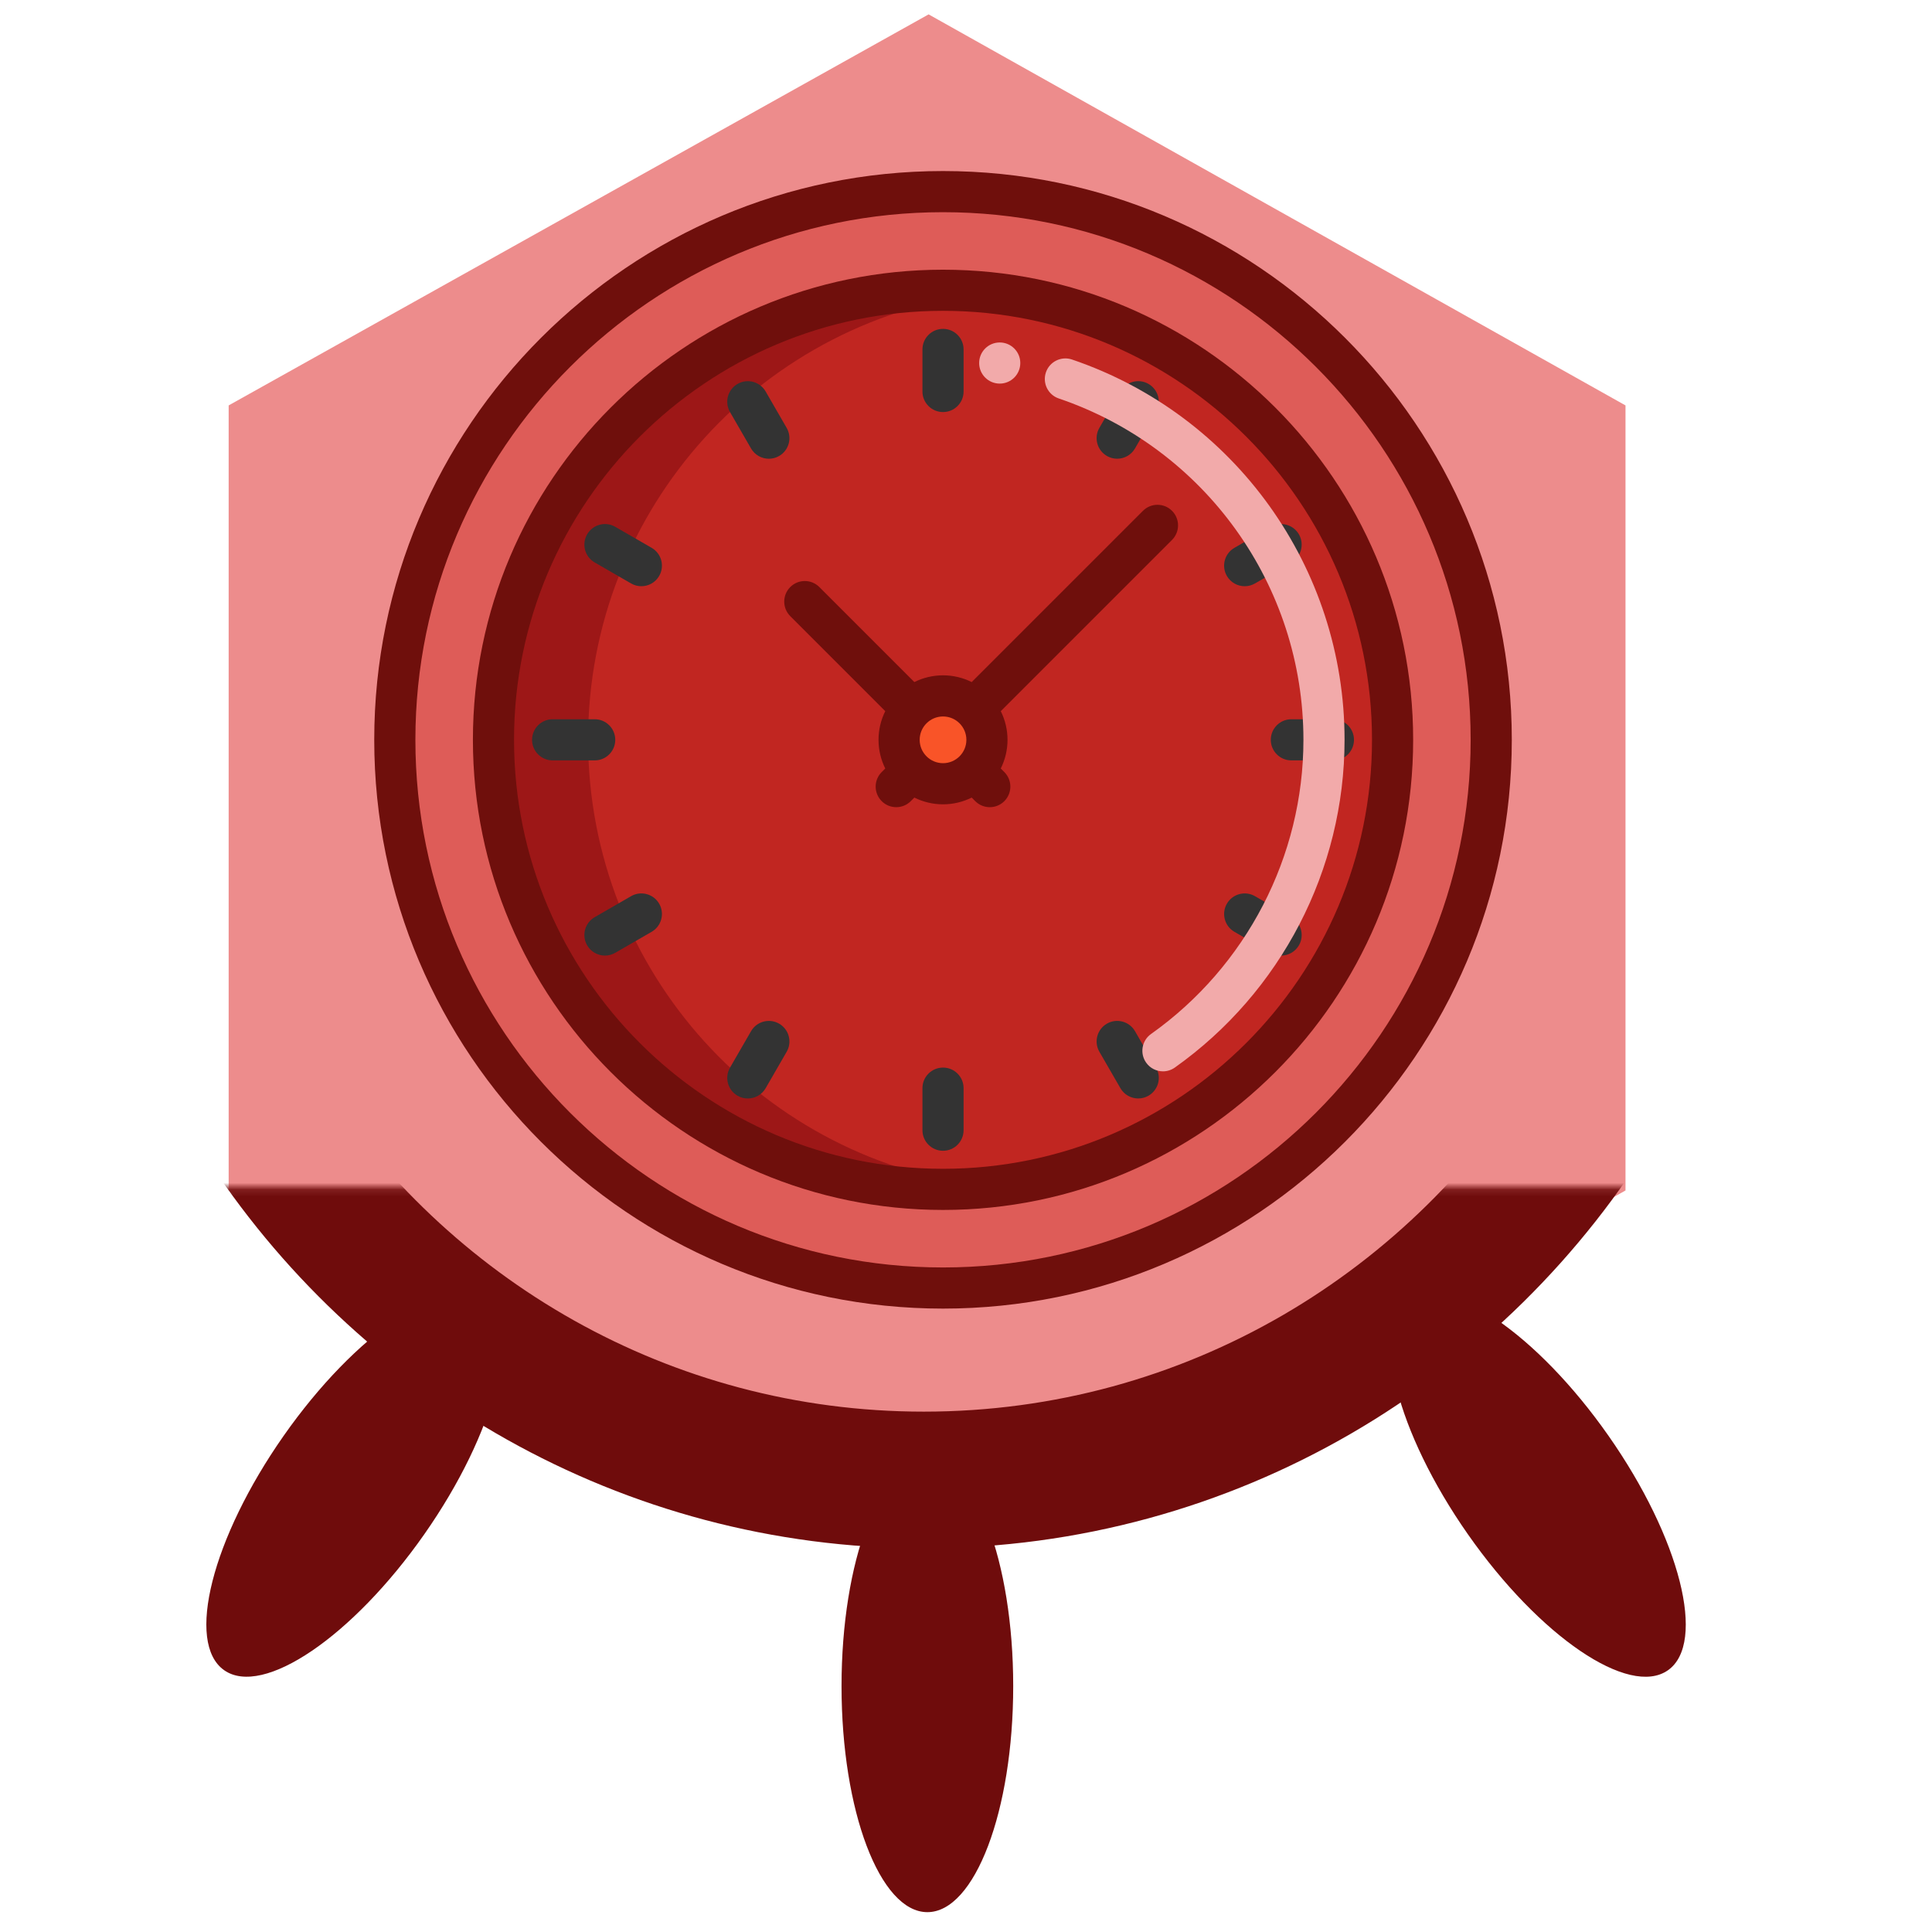 <?xml version="1.0" encoding="UTF-8"?>
<svg width="40" height="40" version="1.1" viewBox="0 0 40 40" xmlns="http://www.w3.org/2000/svg" xmlns:cc="http://creativecommons.org/ns#" xmlns:dc="http://purl.org/dc/elements/1.1/" xmlns:rdf="http://www.w3.org/1999/02/22-rdf-syntax-ns#"><defs><mask id="c" fill="#ffffff"><path d="m0 0h313.3v159.86h-313.3z" fill="#fff" fill-rule="evenodd"/></mask></defs><mask id="a" fill="#ffffff"><path d="m0 0h313.3v159.86h-313.3z" fill="#fff" fill-rule="evenodd"/></mask><mask id="b" fill="#ffffff"><path d="m0 0h313.3v159.86h-313.3z" fill="#fff" fill-rule="evenodd"/></mask><g><g transform="translate(40)"><g transform="translate(-39.6 .268)"><g transform="matrix(.495 0 0 .495 5.076 3.213)"><g transform="matrix(1.776,0,0,1.776,-164.24,-70.425)"><g transform="translate(96.564,87.836)" fill="#66ff9a" stroke-width="3.24"><polygon class="st0" transform="matrix(.723 0 0 .703 -28.717 -125.97)" points="55.7 105.5 78.4 118.6 78.4 144.9 55.7 158 32.9 144.9 32.9 118.6" fill="#ed8c8c"/></g><g transform="matrix(.158 0 0 .158 83.649 18.463)" fill="#005e20" fill-rule="evenodd"><g transform="matrix(1.078,0,0,-1.078,-10.799,451.79)"><g transform="matrix(.945 0 0 .945 8.696 2.702)" fill="#6f0c0c" mask="url(#c)"><path transform="rotate(35,137.93,151.55)" d="m203.46 95.688c6.936 0 12.559-14.809 12.559-33.077s-5.623-33.077-12.559-33.077-12.559 14.809-12.559 33.077 5.623 33.077 12.559 33.077z"/><path transform="matrix(-.819 .574 .574 .819 58.085 47.705)" d="m30.142 95.688c6.936 0 12.559-14.809 12.559-33.077s-5.623-33.077-12.559-33.077c-6.936 0-12.559 14.809-12.559 33.077s5.623 33.077 12.559 33.077z"/><path d="m153.24 119.95c-6.936 0-12.559-14.809-12.559-33.077s5.623-33.077 12.559-33.077c6.936 0 12.559 14.809 12.559 33.077s-5.623 33.077-12.559 33.077z"/></g><path transform="matrix(.945 0 0 .945 8.696 2.702)" d="m251.47 173.1c-20.23-33.61-56.89-56.068-98.756-56.068-40.721 0-76.516 21.246-97.059 53.335" fill="none" mask="url(#c)" stroke="#6f0c0c" stroke-width="19.999"/></g></g></g></g></g><g transform="matrix(.046 0 0 .046 -67.364 19.236)"><path d="m1033.3-99.165c3.58 3.58 5.79 8.518 5.79 13.974 0 5.469-2.21 10.407-5.79 13.986-3.58 3.58-8.518 5.79-13.974 5.79s-10.407-2.21-13.986-5.79c-3.58-3.58-5.79-8.518-5.79-13.986 0-5.456 2.21-10.407 5.79-13.986 3.58-3.58 8.53-5.79 13.986-5.79s10.406 2.222 13.974 5.802z" fill="#f95428"/><g><path d="m1019.3-331.93c136.27 0 246.73 110.47 246.73 246.75 0 136.27-110.46 246.74-246.73 246.74-136.27 0-246.74-110.47-246.74-246.75 0-136.27 110.47-246.74 246.74-246.74zm202.33 246.74c0-111.74-90.585-202.34-202.33-202.34-111.76 0-202.34 90.597-202.34 202.34 0 111.74 90.585 202.34 202.34 202.34 111.74 0 202.33-90.597 202.33-202.34z" fill="#de5c58"/><path d="m1005.3-71.204c3.58 3.58 8.53 5.79 13.986 5.79s10.394-2.21 13.974-5.79 5.79-8.518 5.79-13.986c0-5.456-2.21-10.394-5.79-13.974-3.568-3.58-8.518-5.802-13.974-5.802s-10.407 2.21-13.986 5.79c-3.58 3.58-5.79 8.53-5.79 13.986 1e-3 5.468 2.211 10.406 5.79 13.986zm13.987-216.33c111.74 0 202.33 90.597 202.33 202.34 0 111.74-90.585 202.34-202.33 202.34-111.76 0-202.34-90.597-202.34-202.34 0-111.74 90.585-202.34 202.34-202.34z" fill="#c12621"/><path d="m859.56-85.191c0-104.55 79.302-190.59 181.05-201.23-6.998-0.732-14.1-1.113-21.292-1.113-111.76 0-202.34 90.597-202.34 202.34 0 111.74 90.585 202.34 202.34 202.34 7.192 0 14.294-0.381 21.292-1.113-101.74-10.642-181.05-96.676-181.05-201.23z" fill="#9d1717"/></g><g transform="translate(763.31 -341.19)"><g fill="#6f0f0c"><path d="m256 44.405c-116.67 0-211.59 94.922-211.59 211.59s94.92 211.6 211.59 211.6 211.6-94.922 211.6-211.59-94.921-211.6-211.6-211.6zm0 404.67c-106.46 0-193.08-86.615-193.08-193.08s86.615-193.08 193.08-193.08 193.08 86.615 193.08 193.08-86.614 193.08-193.08 193.08z"/><path d="m256 0c-141.16 0-256 114.84-256 256s114.84 256 256 256c141.16 0 256-114.84 256-256s-114.84-256-256-256zm0 493.48c-130.95 0-237.48-106.53-237.48-237.48s106.53-237.48 237.48-237.48c130.95 0 237.48 106.53 237.48 237.48s-106.54 237.48-237.48 237.48z"/><path d="m345.98 152.93-77.076 77.076c-3.89-1.939-8.27-3.036-12.904-3.036-4.632 0-9.009 1.096-12.899 3.033l-42.762-42.762c-3.615-3.616-9.477-3.616-13.093 0s-3.616 9.477 0 13.093l42.761 42.761c-1.939 3.89-3.037 8.271-3.037 12.905 0 4.633 1.097 9.014 3.036 12.904l-1.609 1.609c-3.616 3.616-3.616 9.477 0 13.093 1.807 1.808 4.177 2.712 6.546 2.712s4.739-0.904 6.546-2.712l1.609-1.608c3.889 1.938 8.268 3.034 12.9 3.034 4.63 0 9.009-1.096 12.898-3.033l1.607 1.607c1.807 1.808 4.177 2.712 6.546 2.712s4.739-0.904 6.546-2.712c3.616-3.616 3.616-9.477 0-13.093l-1.605-1.605c1.939-3.891 3.037-8.272 3.037-12.906 0-4.632-1.096-9.012-3.034-12.9l77.077-77.077c3.616-3.616 3.616-9.477 0-13.093-3.613-3.618-9.475-3.618-13.09-2e-3zm-100.49 103.07c0-5.797 4.716-10.514 10.513-10.514s10.514 4.717 10.514 10.514-4.716 10.513-10.514 10.513c-5.796-1e-3 -10.513-4.716-10.513-10.513z"/></g><g fill="#333"><path d="m256 108.48c5.113 0 9.258-4.145 9.258-9.258v-18.93c0-5.113-4.145-9.258-9.258-9.258s-9.258 4.145-9.258 9.258v18.928c0 5.115 4.145 9.26 9.258 9.26z"/><path d="m256 403.52c-5.113 0-9.258 4.145-9.258 9.258v18.928c0 5.113 4.145 9.258 9.258 9.258s9.258-4.145 9.258-9.258v-18.928c0-5.113-4.144-9.258-9.258-9.258z"/><path d="m169.59 124.86c1.715 2.97 4.827 4.63 8.026 4.63 1.57 0 3.163-0.4 4.621-1.242 4.428-2.557 5.945-8.219 3.389-12.647l-9.465-16.392c-2.557-4.429-8.219-5.945-12.647-3.389s-5.945 8.219-3.389 12.647z"/><path d="m342.41 387.14c-2.557-4.429-8.222-5.945-12.647-3.389-4.428 2.557-5.945 8.219-3.389 12.647l9.465 16.392c1.715 2.97 4.827 4.63 8.026 4.63 1.57 0 3.164-0.4 4.621-1.242 4.428-2.557 5.945-8.219 3.389-12.647z"/><path d="m124.86 169.59-16.392-9.465c-4.428-2.558-10.09-1.039-12.647 3.389s-1.039 10.09 3.389 12.647l16.392 9.465c1.458 0.842 3.05 1.242 4.621 1.242 3.2 0 6.312-1.66 8.026-4.63 2.556-4.429 1.039-10.091-3.389-12.648z"/><path d="m412.8 335.84-16.392-9.465c-4.429-2.558-10.091-1.039-12.647 3.389-2.557 4.428-1.039 10.091 3.389 12.647l16.392 9.465c1.458 0.842 3.05 1.242 4.621 1.242 3.2 0 6.312-1.66 8.027-4.63 2.556-4.429 1.038-10.092-3.39-12.648z"/><path d="m431.71 246.74h-18.928c-5.113 0-9.258 4.145-9.258 9.258s4.145 9.258 9.258 9.258h18.928c5.113 0 9.258-4.145 9.258-9.258 1e-3 -5.113-4.145-9.258-9.258-9.258z"/><path d="m108.48 256c0-5.113-4.145-9.258-9.258-9.258h-18.929c-5.113 0-9.258 4.145-9.258 9.258s4.145 9.258 9.258 9.258h18.928c5.114 0 9.259-4.145 9.259-9.258z"/><path d="m391.78 186.87c1.57 0 3.163-0.4 4.621-1.242l16.392-9.465c4.428-2.557 5.945-8.219 3.389-12.647-2.557-4.429-8.218-5.945-12.647-3.389l-16.392 9.465c-4.428 2.557-5.945 8.219-3.389 12.647 1.715 2.971 4.827 4.631 8.026 4.631z"/><path d="m115.6 326.37-16.392 9.465c-4.428 2.557-5.945 8.219-3.389 12.647 1.715 2.97 4.827 4.63 8.026 4.63 1.57 0 3.163-0.4 4.621-1.242l16.392-9.465c4.428-2.557 5.945-8.219 3.389-12.647-2.557-4.428-8.221-5.944-12.647-3.388z"/><path d="m329.76 128.24c1.458 0.842 3.05 1.242 4.621 1.242 3.2 0 6.312-1.66 8.027-4.63l9.465-16.392c2.557-4.428 1.039-10.091-3.389-12.647-4.429-2.557-10.091-1.039-12.647 3.389l-9.465 16.392c-2.557 4.427-1.04 10.089 3.388 12.646z"/><path d="m182.24 383.76c-4.429-2.558-10.091-1.041-12.647 3.389l-9.465 16.392c-2.557 4.428-1.039 10.091 3.389 12.647 1.458 0.842 3.05 1.242 4.621 1.242 3.2 0 6.312-1.66 8.026-4.63l9.465-16.392c2.557-4.429 1.04-10.092-3.389-12.648z"/></g><path d="m354.99 405.21c-2.9 0-5.754-1.358-7.56-3.902-2.958-4.17-1.976-9.95 2.195-12.909 42.947-30.467 68.588-79.962 68.588-132.4 0-69.502-44.253-131.25-110.12-153.64-4.842-1.646-7.431-6.906-5.785-11.746s6.907-7.43 11.746-5.785c73.374 24.951 122.67 93.74 122.67 171.17 0 58.431-28.557 113.57-76.391 147.51-1.625 1.151-3.497 1.707-5.349 1.707z" fill="#f2aaaa"/><circle cx="281.52" cy="86.412" r="9.258" fill="#f2aaaa"/></g></g></g></g></svg>
